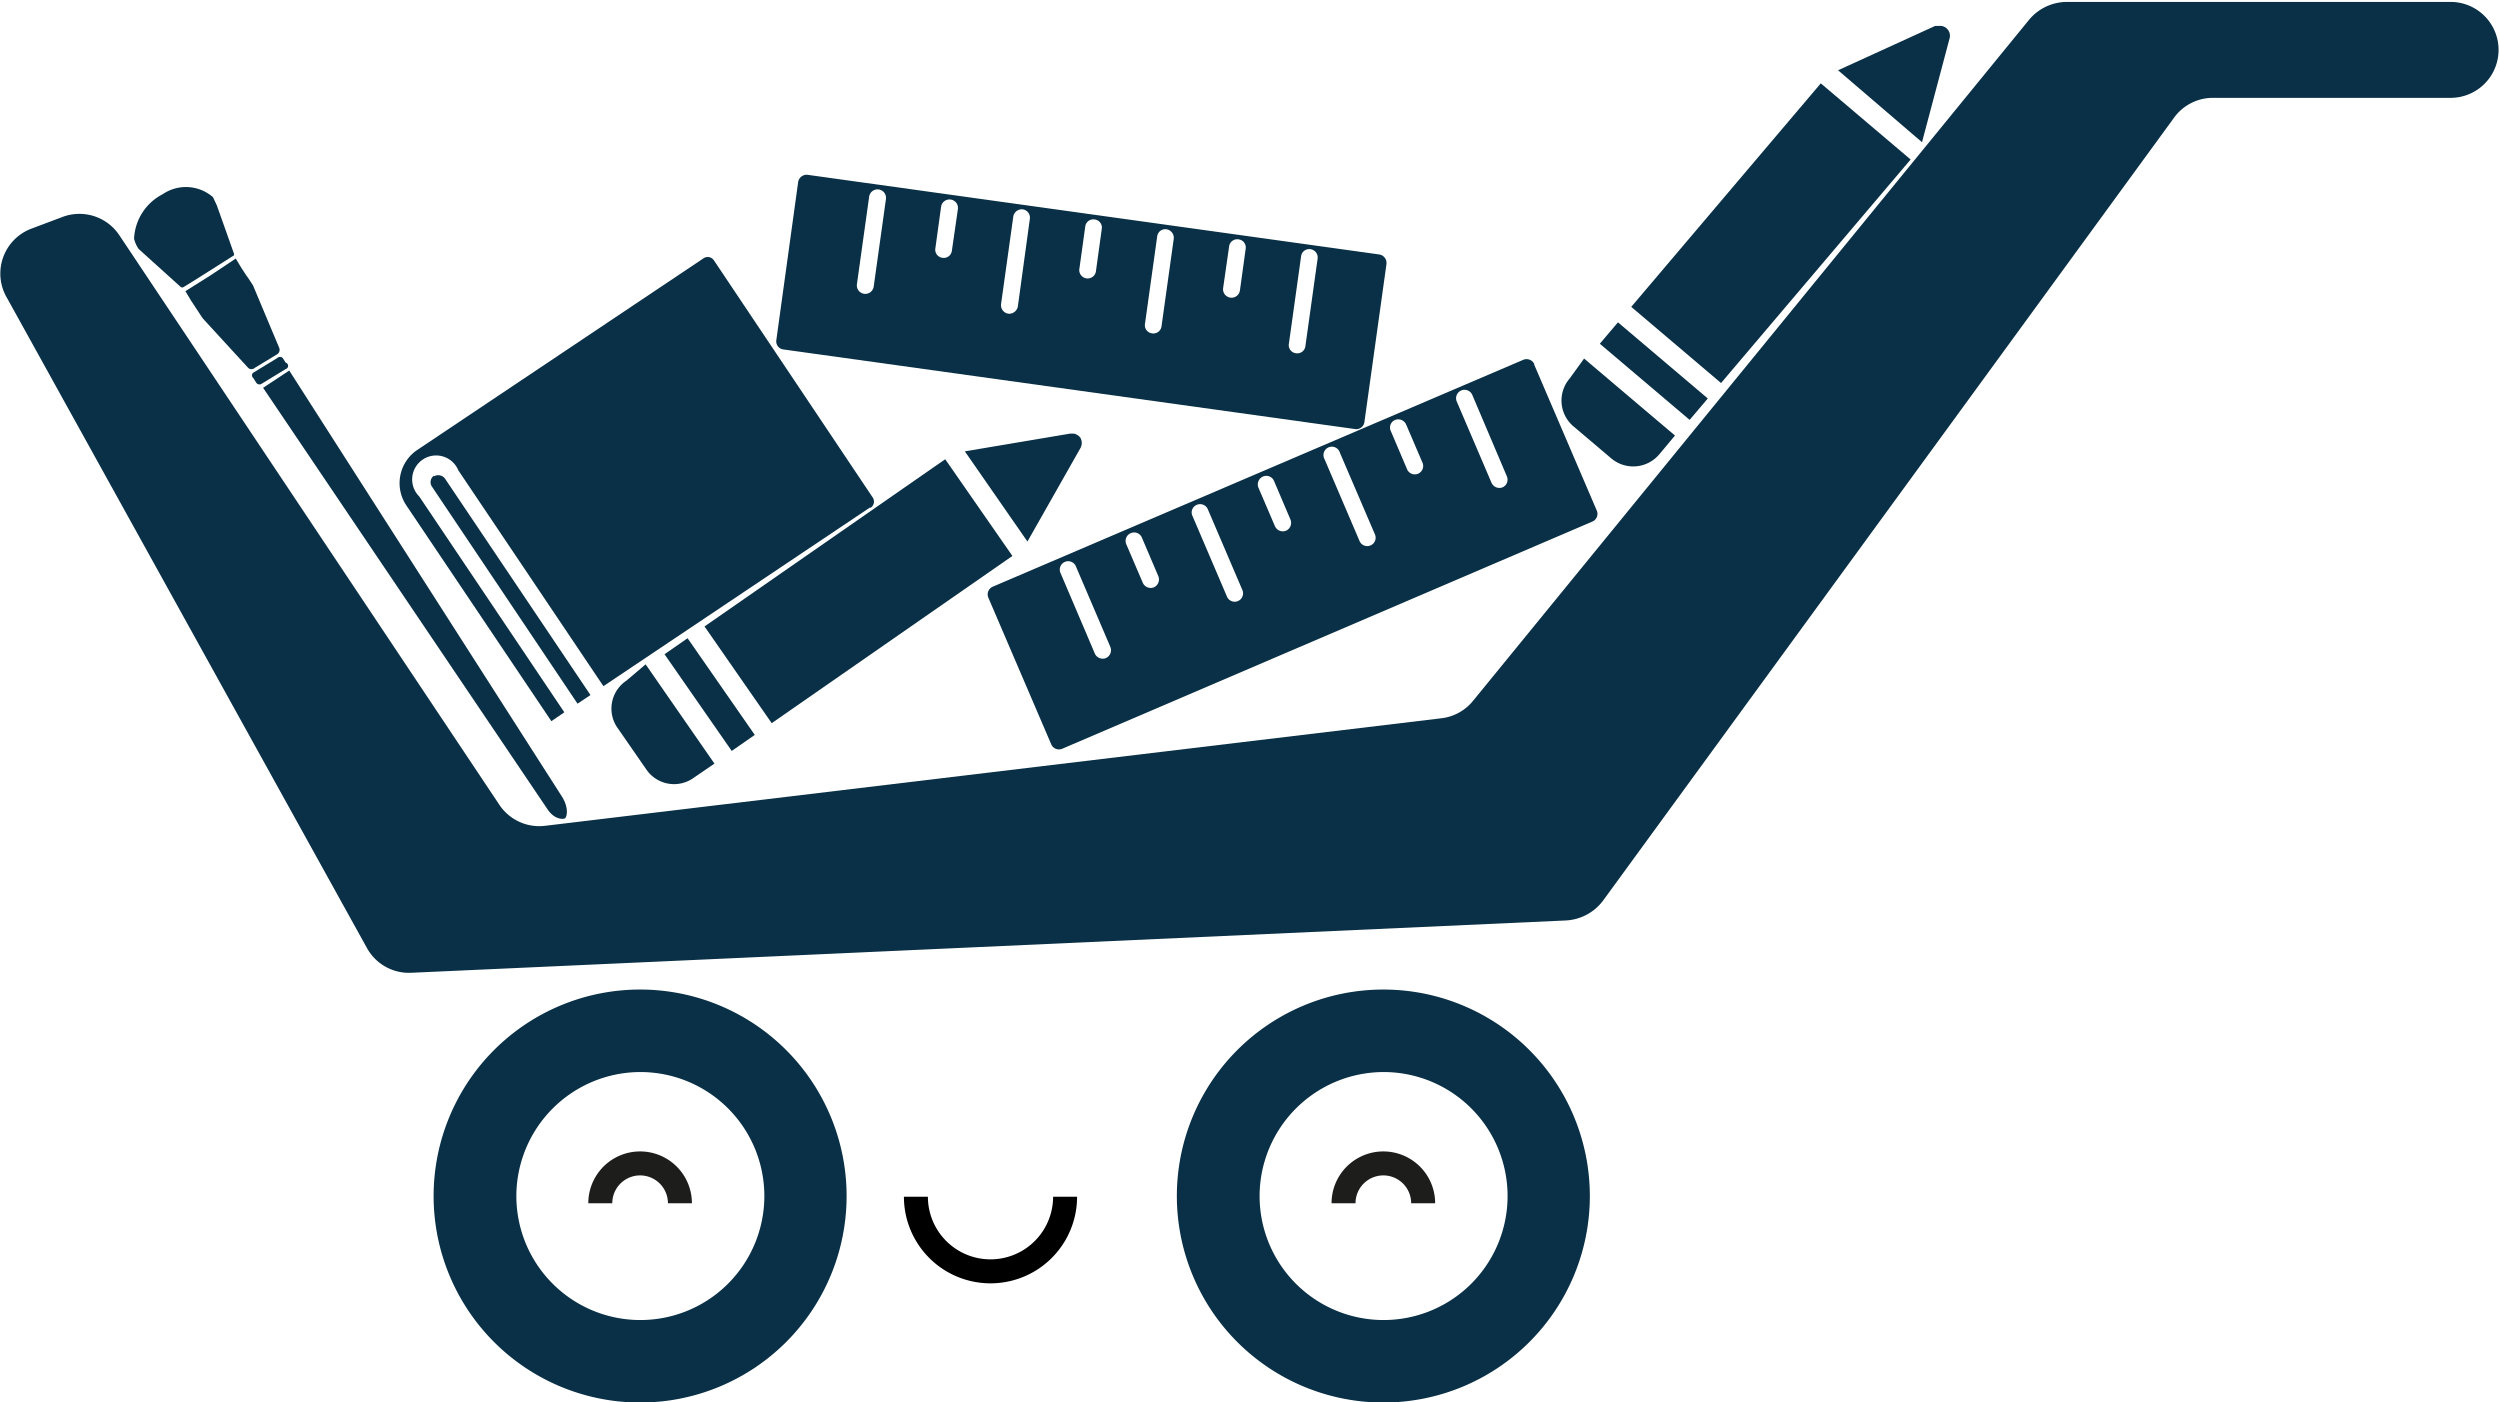 <svg xmlns="http://www.w3.org/2000/svg" viewBox="0 0 104.24 58.46"><defs><style>.cls-1{fill:#093046;}.cls-2,.cls-3{fill:none;stroke-miterlimit:10;}.cls-2{stroke:#000;}.cls-3{stroke:#1d1d1b;}</style></defs><g id="Layer_1" data-name="Layer 1"><path class="cls-1" d="M343.4,298a5.17,5.17,0,1,1-5.16,5.17A5.18,5.18,0,0,1,343.4,298Zm0-3.44a8.61,8.61,0,1,0,8.61,8.61,8.61,8.61,0,0,0-8.61-8.61Z" transform="translate(-316.71 -253.3)"/><path class="cls-1" d="M374.39,298a5.17,5.17,0,1,1-5.16,5.17,5.18,5.18,0,0,1,5.16-5.17Zm0-3.44a8.61,8.61,0,1,0,8.61,8.61,8.61,8.61,0,0,0-8.61-8.61Z" transform="translate(-316.71 -253.3)"/><path class="cls-2" d="M354.9,303.2a3.11,3.11,0,1,0,6.22,0" transform="translate(-316.71 -253.3)"/><path class="cls-3" d="M345.06,303.47a1.66,1.66,0,1,0-3.32,0" transform="translate(-316.71 -253.3)"/><path class="cls-3" d="M376.05,303.47a1.66,1.66,0,1,0-3.32,0" transform="translate(-316.71 -253.3)"/><path class="cls-1" d="M353,274.45l-11.13,7.46-6.05-9a1,1,0,1,0-1.63,1.09l6.05,9-.54.37-6.05-9a1.67,1.67,0,0,1,.43-2.29l11.95-8a.31.31,0,0,1,.45.08l6.61,9.87a.31.31,0,0,1-.09.45Zm-18.19-1.32a.33.33,0,0,0-.09.46l6.07,9.05.54-.36-6.05-9a.35.35,0,0,0-.47-.12Z" transform="translate(-316.71 -253.3)"/><rect class="cls-1" x="345.71" y="279.84" width="1.17" height="4.91" transform="translate(-415.88 -5.21) rotate(-34.8)"/><rect class="cls-1" x="346.39" y="275.52" width="12.22" height="4.91" transform="translate(-412.3 -2.51) rotate(-34.79)"/><path class="cls-1" d="M342.83,281.68a1.4,1.4,0,0,0-.35,2l1.17,1.69a1.4,1.4,0,0,0,2,.35l.85-.58L343.63,281Z" transform="translate(-316.71 -253.3)"/><path class="cls-1" d="M361.75,272a.44.44,0,0,0,0-.46.48.48,0,0,0-.26-.16l-.16,0-4.39.74,2.61,3.76Z" transform="translate(-316.71 -253.3)"/><rect class="cls-1" x="385.08" y="266.33" width="1.17" height="4.91" transform="translate(-385.46 135.84) rotate(-49.71)"/><rect class="cls-1" x="384.43" y="260.56" width="12.22" height="4.91" transform="translate(-379.35 137.46) rotate(-49.7)"/><path class="cls-1" d="M382.16,269.08a1.41,1.41,0,0,0,.16,2l1.57,1.33a1.42,1.42,0,0,0,2-.16l.66-.79-3.79-3.21Z" transform="translate(-316.71 -253.3)"/><path class="cls-1" d="M398,254.9a.41.41,0,0,0-.14-.43.39.39,0,0,0-.29-.09h-.17l-4.05,1.85,3.5,3Z" transform="translate(-316.71 -253.3)"/><path class="cls-1" d="M380.67,268.48l2.62,6.11h0a.35.35,0,0,1-.19.46h0L361,284.52h0a.35.35,0,0,1-.46-.19h0l-2.62-6.11h0a.35.35,0,0,1,.19-.46h0l22.12-9.46h0a.36.36,0,0,1,.46.19Zm-2.57,1.29a.35.35,0,1,0-.65.27l1.45,3.39a.36.36,0,0,0,.46.19.35.35,0,0,0,.18-.46ZM375.34,271a.36.36,0,0,0-.46-.19.34.34,0,0,0-.18.46l.69,1.62a.35.35,0,0,0,.64-.28Zm-2.76,1.18a.35.35,0,1,0-.64.27l1.45,3.39a.35.35,0,1,0,.64-.28Zm-2.75,1.17a.35.35,0,0,0-.46-.18.36.36,0,0,0-.19.46l.69,1.61a.36.36,0,0,0,.46.19.36.36,0,0,0,.19-.46Zm-2.76,1.18a.35.35,0,0,0-.46-.18.34.34,0,0,0-.18.46l1.45,3.39a.35.35,0,0,0,.64-.28Zm-2.75,1.18a.35.35,0,0,0-.46-.18.35.35,0,0,0-.19.46l.69,1.61a.36.36,0,0,0,.46.19.36.36,0,0,0,.19-.46Zm-2.76,1.18a.35.35,0,0,0-.64.28l1.44,3.38a.36.36,0,0,0,.46.19.36.36,0,0,0,.19-.46Z" transform="translate(-316.71 -253.3)"/><path class="cls-1" d="M374.52,264.31l-.92,6.59h0a.34.34,0,0,1-.39.29h0l-23.84-3.32h0a.34.34,0,0,1-.29-.39h0l.91-6.59h0a.36.36,0,0,1,.4-.3h0l23.83,3.32h0a.36.36,0,0,1,.3.4Zm-2.87-.23a.35.35,0,0,0-.3-.39.34.34,0,0,0-.39.3l-.51,3.65a.34.34,0,0,0,.3.39.34.34,0,0,0,.39-.3Zm-3-.41a.34.34,0,0,0-.3-.39.34.34,0,0,0-.39.29l-.25,1.74a.35.35,0,0,0,.7.1Zm-3-.41a.36.36,0,0,0-.3-.4.34.34,0,0,0-.39.3l-.51,3.65a.34.34,0,0,0,.3.39.34.34,0,0,0,.39-.29Zm-3-.42a.34.34,0,0,0-.3-.39.34.34,0,0,0-.39.3l-.24,1.73a.35.35,0,1,0,.69.1Zm-3-.41a.35.35,0,0,0-.29-.4.36.36,0,0,0-.4.3l-.51,3.65a.36.36,0,0,0,.3.4.37.37,0,0,0,.4-.3Zm-3-.41a.35.35,0,1,0-.7-.1l-.24,1.74a.34.34,0,0,0,.3.39.34.34,0,0,0,.39-.3Zm-3-.42a.35.35,0,0,0-.7-.1l-.51,3.65a.35.35,0,0,0,.7.1Z" transform="translate(-316.71 -253.3)"/><path class="cls-1" d="M317,265.72l15,27.09a2,2,0,0,0,1.88,1.05L382,291.68a2.07,2.07,0,0,0,1.56-.84l23.79-32.62a2,2,0,0,1,1.64-.84h9.9a2,2,0,0,0,2-2h0a2,2,0,0,0-2-2h-16a2.06,2.06,0,0,0-1.58.75l-23.17,28.38a2,2,0,0,1-1.34.74l-37.34,4.48a2,2,0,0,1-1.94-.89L321.7,263.13a2,2,0,0,0-2.42-.77l-1.25.47A2,2,0,0,0,317,265.72Z" transform="translate(-316.71 -253.3)"/></g><g id="Layer_2" data-name="Layer 2"><path class="cls-1" d="M328.62,268.69l-1,.61a.16.16,0,0,1-.23-.05l-.12-.19a.14.14,0,0,1,0-.22l1-.61a.16.16,0,0,1,.23,0l.12.19A.14.14,0,0,1,328.62,268.69Z" transform="translate(-316.71 -253.3)"/><path class="cls-1" d="M325.49,264.78l-1.05.66.24.4.21.32.06.09.21.32,1.9,2.07a.2.2,0,0,0,.27,0l.46-.28.48-.29a.22.22,0,0,0,.08-.27l-1.09-2.6-.21-.32-.06-.08-.21-.32-.24-.4Z" transform="translate(-316.71 -253.3)"/><path class="cls-1" d="M324.24,265.26l-1.75-1.58a1.26,1.26,0,0,1-.19-.43,2.2,2.2,0,0,1,1.19-1.85,1.72,1.72,0,0,1,2.1.12l.16.34.71,2a.1.1,0,0,1,0,.09c-.3.19-1.87,1.19-2.13,1.34C324.29,265.27,324.26,265.29,324.24,265.26Z" transform="translate(-316.71 -253.3)"/><path class="cls-1" d="M340.27,287.42h0c-.09.05-.46.06-.76-.42l-11.83-17.53,1.09-.72,11.4,17.81C340.43,287,340.35,287.36,340.27,287.42Z" transform="translate(-316.71 -253.3)"/></g></svg>